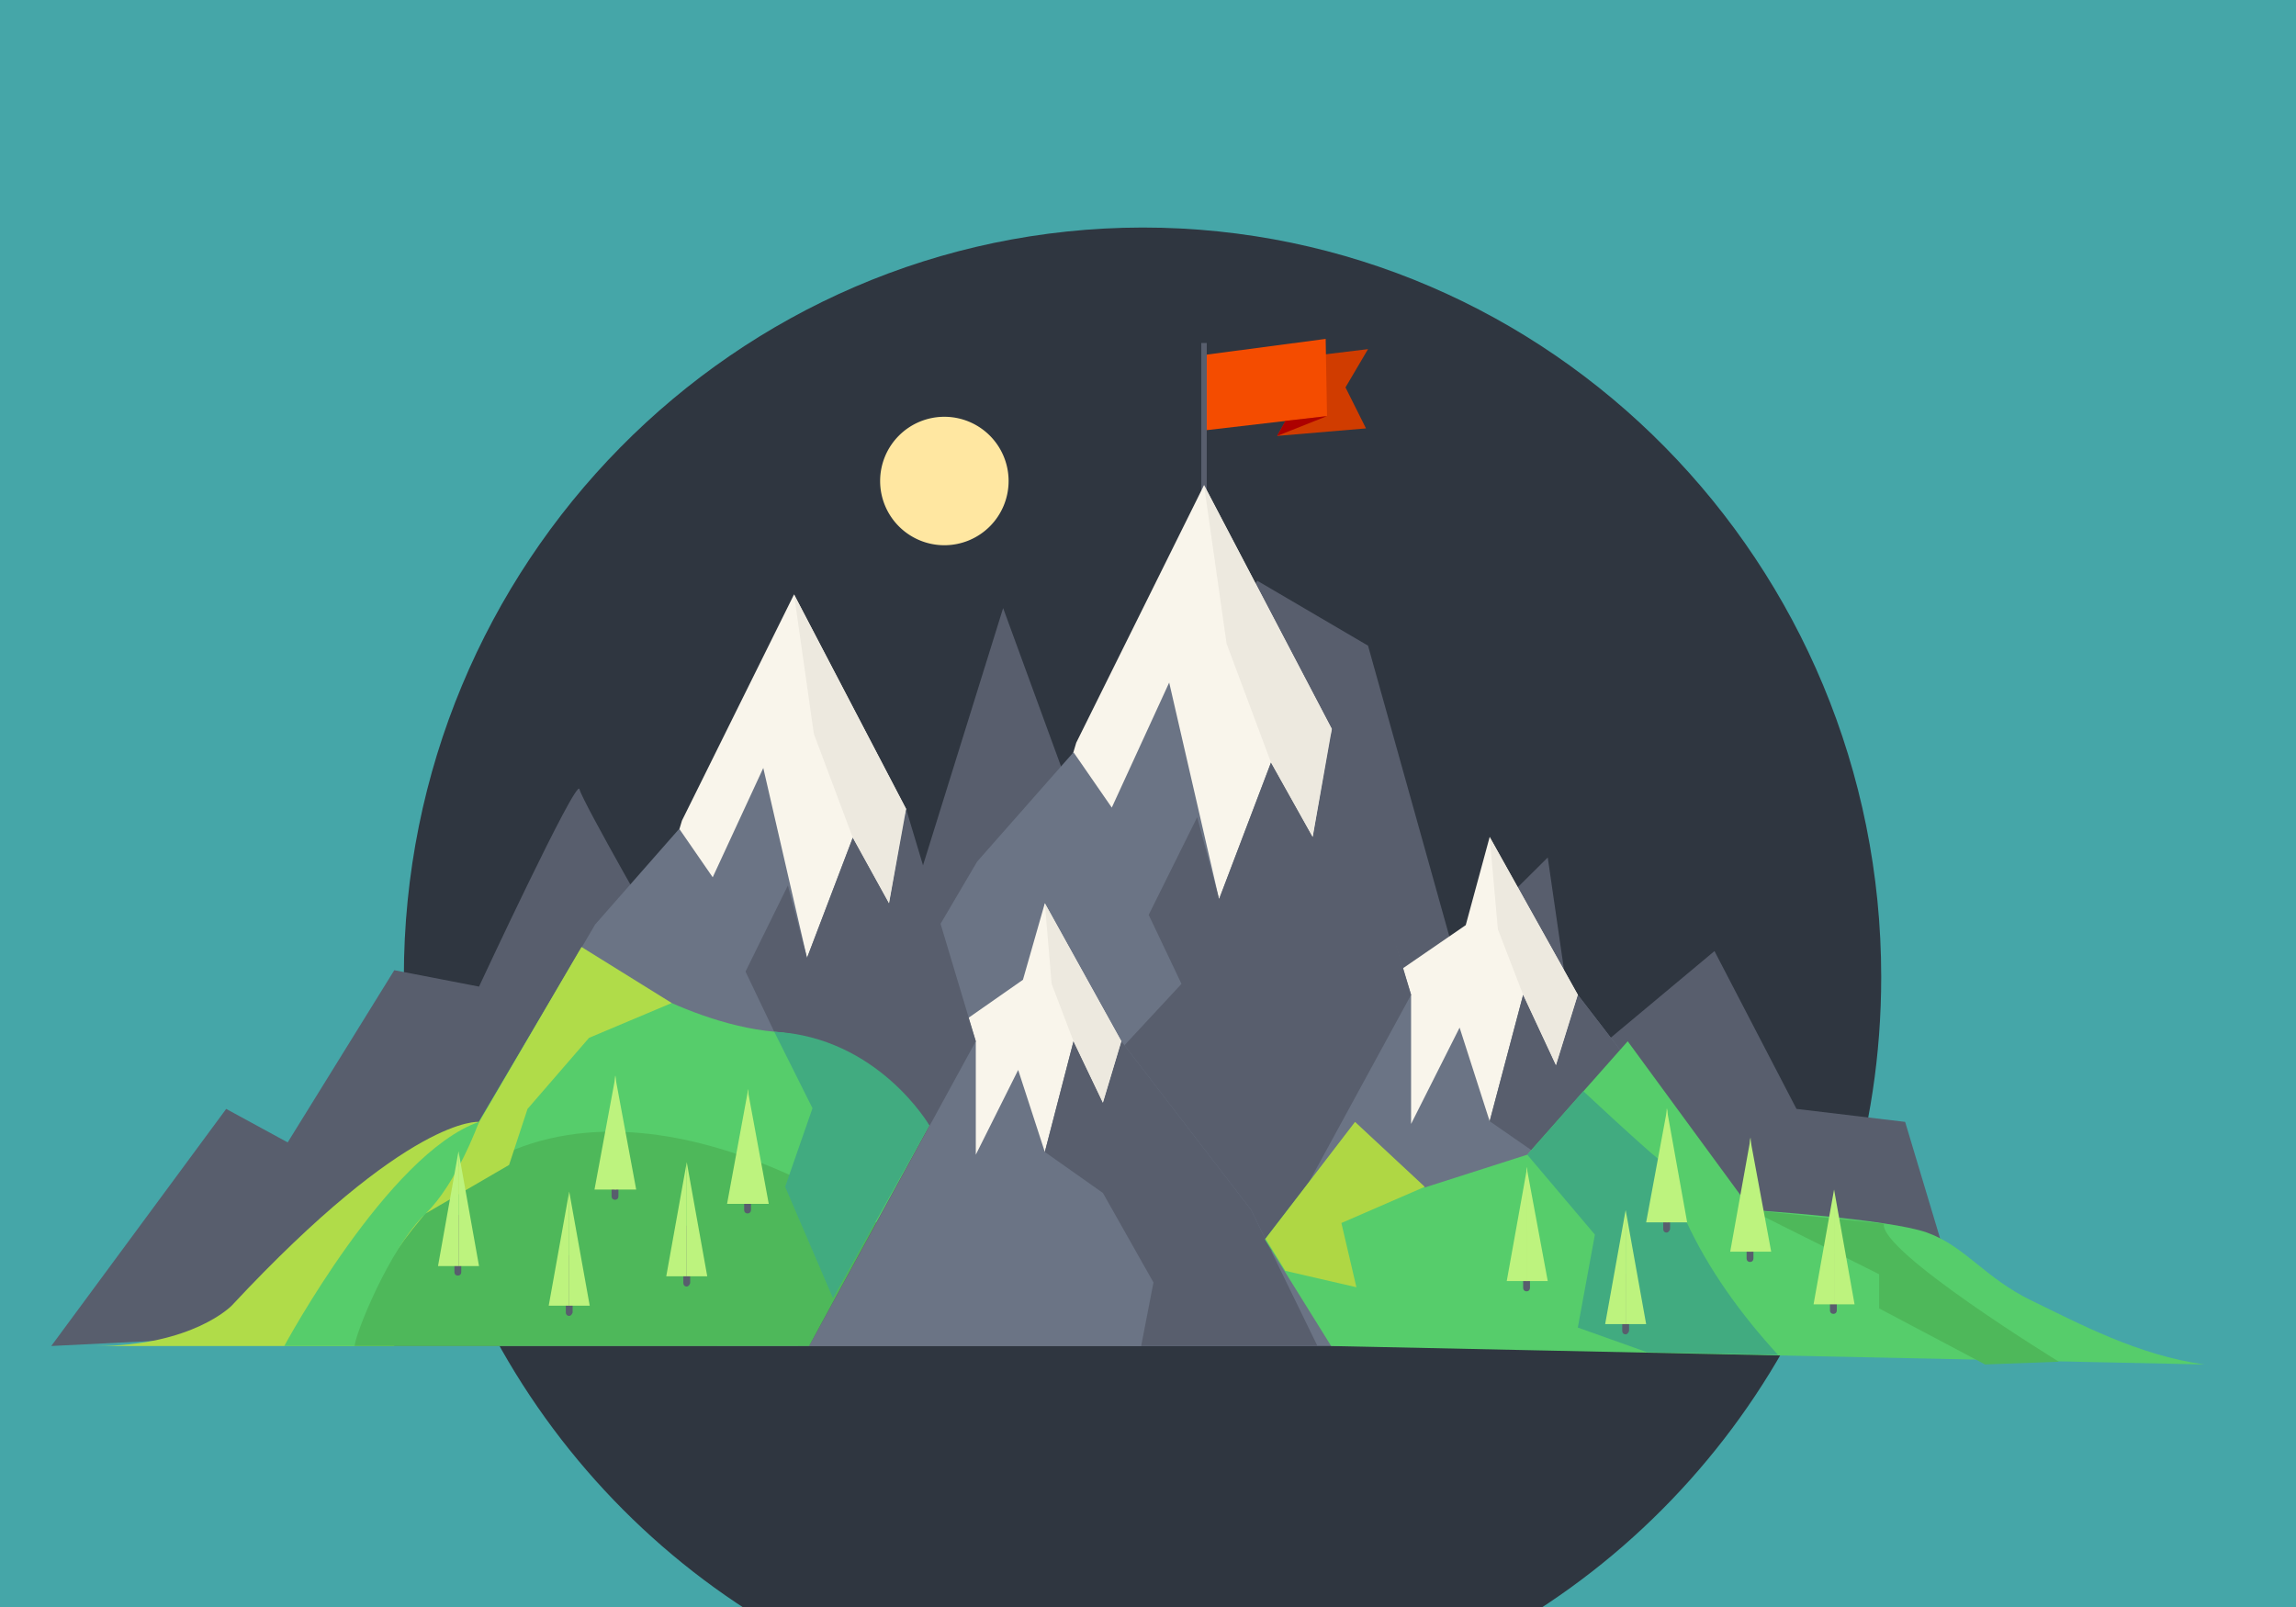 <svg width="336" height="235.2" xmlns="http://www.w3.org/2000/svg">
 <rect width="100%" height="100%" fill="#808080" stroke="none"/>
 <g>
  <title>background</title>
  <rect x="-1" y="-1" width="338" height="237.2" id="canvas_background" fill="none"/>
 </g>

 <g>
  <title>Layer 1</title>
  <g transform="matrix(1,0,0,1,-2.842170943040401e-14,0) " id="svg_1">
   <path d="m0,0l336,0l0,235.2l-336,0l0,-235.2z" class="st0" fill=" rgb(69, 166, 168)" id="svg_2"/>
  </g>
  <g transform="matrix(1,0,0,1,-2.842170943040401e-14,0) " id="svg_3">
   <path class="st1" d="m209.4,244c38.7,-16.7 65.9,-55.6 65.9,-101c0,-60.6 -48.4,-109.7 -108.1,-109.7c-59.7,0.1 -108.1,49.2 -108.1,109.7c0,45.4 27.2,84.3 65.9,101l84.4,0z" fill="#2f3640" id="svg_4"/>
  </g>
  <path class="st3" d="m7.5,197l25.6,-34.7l9,4.9l15.6,-25.2l12.4,2.4c0,0 14.3,-30.7 14.7,-28.9c0.4,1.8 12.7,23.2 12.7,23.2l18.7,-33.6l16.4,29.5l14.2,-45.6l11.7,32l25.5,-36l16.2,9.5l12.5,44.7l13.8,-13.7l4.4,30.4l20,-16.7l12,23.1l15.9,1.9l5.7,19" fill=" rgb(88, 94, 109)" id="svg_5"/>
  <path d="m193.6,51.9l6.6,-0.8l-3.3,5.6l3,6l-13,1.1" class="st5" fill=" rgb(208, 60, 0)" id="svg_6"/>
  <path d="m176.6,51.9l17.4,-2.3l0.2,11.3l-18,2.1" class="st6" fill=" rgb(244, 76, 0)" id="svg_7"/>
  <path d="m186.9,63.8l1.2,-2.2l6.1,-0.7" class="st7" fill=" rgb(173, 0, 0)" id="svg_8"/>
  <g id="svg_9">
   <path d="m175.8,50.2l0.8,0l0,23.5l-0.8,0l0,-23.5z" class="st3" fill=" rgb(88, 94, 109)" id="svg_10"/>
  </g>
  <path class="st8" d="m57.7,197l-43.6,0c14.1,0 19.8,-5.9 19.8,-5.9c26.1,-28 36.2,-26.9 36.2,-26.9" fill=" rgb(176, 220, 73)" id="svg_11"/>
  <g transform="matrix(1,0,0,1,-2.842170943040401e-14,0) " id="svg_12">
   <g id="svg_13">
    <path d="m157.5,108.7l18.7,-37.7l18.7,35.7l-3.1,20.6l-45,17.1" class="st4" fill=" rgb(249, 245, 235)" id="svg_14"/>
   </g>
  </g>
  <g transform="matrix(1,0,0,1,-5.684341886080802e-14,0) " id="svg_15">
   <path d="m196.6,147.7l17.9,-12.3l3.5,-12.9l12.9,23.1l0,27.6l-34.6,0.5" class="st4" fill=" rgb(249, 245, 235)" id="svg_16"/>
  </g>
  <g transform="matrix(1,0,0,1,-5.684341886080802e-14,0) " id="svg_17">
   <path d="m263.8,197l-11.3,-23.3l-21.6,-28.1l-3.2,10.3l-4.8,-10.3l-4.9,18.5l-4.4,-13.7l-7.1,14.1l0,-18.9l-43.5,51.3l3.5,0.1l97.3,0z" class="st9" fill=" rgb(107, 116, 133)" id="svg_18"/>
  </g>
  <g transform="matrix(1,0,0,1,-5.684341886080802e-14,0) " id="svg_19">
   <path d="m178.5,197l28,-51.4l-11.8,-38.2l-2.6,15.1l-6.1,-10.9l-7.6,20l-7.3,-31.7l-8.4,18.3l-5.6,-8.1l-14.1,16l-33.6,57.1l0,13.8l69.1,0z" class="st9" fill=" rgb(107, 116, 133)" id="svg_20"/>
  </g>
  <g transform="matrix(1,0,0,1,-5.684341886080802e-14,0) " id="svg_21">
   <path d="m172.4,182.9l4.7,14.1l1.4,0l2,-3.7l26,-47.7l-11.6,-38.9l-2.8,15.8l-6.1,-10.9l-7.6,20l-3.2,-12l-7.1,14.3l4.8,10.1l-9.1,9.8l8.6,29.1z" class="st3" fill=" rgb(88, 94, 109)" id="svg_22"/>
  </g>
  <g transform="matrix(1,0,0,1,-5.684341886080802e-14,0) " id="svg_23">
   <path d="m236.2,185.8l-2.2,11.2l29.8,0l-11.3,-23.3l-21.6,-28.1l-3.2,10.3l-4.8,-10.3l-4.9,18.5l9.8,6.8l8.4,14.9z" class="st3" fill=" rgb(88, 94, 109)" id="svg_24"/>
  </g>
  <g transform="matrix(1,0,0,1,-5.684341886080802e-14,0) " id="svg_25">
   <path d="m176.2,71l3.3,23.2l6.5,17.4l6.1,10.9l2.8,-15.8" class="st10" fill=" rgb(237, 233, 223)" id="svg_26"/>
  </g>
  <g transform="matrix(1,0,0,1,-5.684341886080802e-14,0) " id="svg_27">
   <path d="m218,122.5l1.2,13.5l3.7,9.6l4.8,10.3l3.2,-10.3" class="st10" fill=" rgb(237, 233, 223)" id="svg_28"/>
  </g>
  <g transform="matrix(1,0,0,1,-2.842170943040401e-14,0) " id="svg_29">
   <g id="svg_30">
    <path d="m99.8,120.1l16.4,-33.1l16.4,31.4l-2.8,18l-39.4,15" class="st4" fill=" rgb(249, 245, 235)" id="svg_31"/>
   </g>
  </g>
  <g transform="matrix(1,0,0,1,-5.684341886080802e-14,0) " id="svg_32">
   <path d="m134.1,154.3l15.6,-10.9l3.2,-11.2l11.2,20.2l0,24.2l-30.3,0.5" class="st4" fill=" rgb(249, 245, 235)" id="svg_33"/>
  </g>
  <g transform="matrix(1,0,0,1,-5.684341886080802e-14,0) " id="svg_34">
   <path d="m104.9,197l87.9,0l-9.7,-19.9l-19,-24.7l-2.7,9l-4.3,-9l-4.2,16.2l-3.9,-12l-6.2,12.4l0,-16.6l-37.9,44.6z" class="st9" fill=" rgb(107, 116, 133)" id="svg_35"/>
  </g>
  <g transform="matrix(1,0,0,1,-5.684341886080802e-14,0) " id="svg_36">
   <path d="m118.4,197l24.4,-44.6l-10.4,-33.5l-2.3,13.3l-5.3,-9.6l-6.7,17.6l-6.4,-27.8l-7.4,16l-4.9,-7.1l-12.3,14l-29.4,50l0,11.7l60.7,0z" class="st9" fill=" rgb(107, 116, 133)" id="svg_37"/>
  </g>
  <g transform="matrix(1,0,0,1,-5.684341886080802e-14,0) " id="svg_38">
   <path d="m112.8,185.2l4,11.8l1.6,0l1.5,-2.7l22.9,-41.9l-10.2,-34l-2.5,13.8l-5.3,-9.6l-6.7,17.6l-2.8,-10.6l-6.2,12.6l4.2,8.8l-8,8.6l7.5,25.6z" class="st3" fill=" rgb(88, 94, 109)" id="svg_39"/>
  </g>
  <g transform="matrix(1,0,0,1,-5.684341886080802e-14,0) " id="svg_40">
   <path d="m168.8,187.7l-1.8,9.3l25.8,0l-9.7,-19.9l-19,-24.7l-2.7,9l-4.3,-9l-4.2,16.2l8.5,6l7.4,13.1z" class="st3" fill=" rgb(88, 94, 109)" id="svg_41"/>
  </g>
  <g transform="matrix(1,0,0,1,-5.684341886080802e-14,0) " id="svg_42">
   <path d="m116.2,87l2.9,20.4l5.7,15.2l5.3,9.6l2.5,-13.8" class="st10" fill=" rgb(237, 233, 223)" id="svg_43"/>
  </g>
  <g transform="matrix(1,0,0,1,-5.684341886080802e-14,0) " id="svg_44">
   <path d="m152.9,132.2l1,11.8l3.2,8.4l4.3,9l2.7,-9" class="st10" fill=" rgb(237, 233, 223)" id="svg_45"/>
  </g>
  <path class="st11" d="m194.8,197l127.8,2.7c-9.6,-1.3 -18.4,-6 -25.2,-9.3c-6.9,-3.3 -9.8,-8 -15.4,-10c-5.6,-2 -25.7,-3.3 -25.7,-3.3l-18.1,-24.7l-14.7,16.6l-15,4.8l-10.2,-9.5l-13.2,17.1" fill=" rgb(86, 205, 107)" id="svg_46"/>
  <path class="st11" d="m84.8,139.2c0,0 14.3,10.5 28.5,11.8c14.2,1.3 15.5,10.4 15.5,10.4l7.2,3.3l-7.8,14.3c0,0 -51.2,-31.9 -70.6,6.3" fill=" rgb(86, 205, 107)" id="svg_47"/>
  <path class="st12" d="m243.2,170c-1.1,-0.8 -2.1,-1.7 -3.1,-2.6c-2.8,-2.5 -5.6,-5.1 -8.4,-7.7l-8.2,9.3l9.9,11.7l-2.5,13.6l10.1,3.6l19.2,0.4c-5.4,-5.9 -10.2,-12.5 -13.5,-19.7c-1.3,-2.8 -2.4,-5.7 -3.5,-8.6z" fill=" rgb(65, 171, 128)" id="svg_48"/>
  <path class="st13" d="m256.2,177.1l18.8,9.4l0,5l15.5,8.2l10.8,-0.4c0,0 -26.4,-16.2 -25.6,-20.2" fill=" rgb(78, 184, 90)" id="svg_49"/>
  <path d="m208.5,173.7l-12.2,5.3l2.2,9.4l-10.4,-2.4l-2.9,-4.7l13.1,-17.1" class="st14" fill=" rgb(175, 215, 68)" id="svg_50"/>
  <path class="st13" d="m118.4,197l9.8,-18c0,0 -37.6,-26.8 -63,-4.5c0,0 -11.4,10.8 -13.4,22.5" fill=" rgb(78, 184, 90)" id="svg_51"/>
  <path class="st12" d="m113.3,151l5.6,11.2l-4,11.5l7,16.3l14.1,-25.3c0,0 -7.5,-12.9 -22.7,-13.7z" fill=" rgb(65, 171, 128)" id="svg_52"/>
  <path d="m98.3,146.8l-12.1,5.1l-9,10.4l-2.7,8.2l-12.2,7.1l22.8,-39" class="st8" fill=" rgb(176, 220, 73)" id="svg_53"/>
  <path class="st11" d="m70.1,164.2c0,0 -3.3,9.1 -7.8,13.4c-5.4,5.2 -10.4,17.9 -10.4,19.4l-10.3,0c0,0 15.2,-28.2 28.5,-32.8z" fill=" rgb(86, 205, 107)" id="svg_54"/>
  <g transform="matrix(1,0,0,1,-2.842170943040401e-14,0) " id="svg_55">
   <g id="svg_56">
    <path d="m256.1,176.3l0,7.9" class="st15" fill=" rgb(116, 140, 152)" id="svg_57"/>
   </g>
   <g id="svg_58">
    <path class="st3" d="m256.1,184.7c-0.3,0 -0.5,-0.2 -0.5,-0.5l0,-7.9c0,-0.3 0.2,-0.5 0.5,-0.5c0.3,0 0.5,0.2 0.5,0.5l0,7.9c0,0.3 -0.2,0.5 -0.5,0.5z" fill=" rgb(88, 94, 109)" id="svg_59"/>
   </g>
  </g>
  <g transform="matrix(1,0,0,1,-5.684341886080802e-14,0) " id="svg_60">
   <path d="m256.2,166.5l-3,16.7l3,0" class="st16" fill=" rgb(189, 243, 126)" id="svg_61"/>
  </g>
  <g transform="matrix(1,0,0,1,-5.684341886080802e-14,0) " id="svg_62">
   <path d="m256.1,166.5l3.1,16.7l-3.1,0" class="st16" fill=" rgb(189, 243, 126)" id="svg_63"/>
  </g>
  <g transform="matrix(1,0,0,1,-2.842170943040401e-14,0) " id="svg_64">
   <g id="svg_65">
    <path d="m243.9,172l0,7.9" class="st15" fill=" rgb(116, 140, 152)" id="svg_66"/>
   </g>
   <g id="svg_67">
    <path class="st3" d="m243.9,180.4c-0.3,0 -0.5,-0.2 -0.5,-0.5l0,-7.9c0,-0.3 0.2,-0.5 0.5,-0.5c0.3,0 0.5,0.2 0.5,0.5l0,7.9c-0.1,0.3 -0.3,0.5 -0.5,0.5z" fill=" rgb(88, 94, 109)" id="svg_68"/>
   </g>
  </g>
  <g transform="matrix(1,0,0,1,-5.684341886080802e-14,0) " id="svg_69">
   <path d="m244,162.2l-3.1,16.7l3.1,0" class="st16" fill=" rgb(189, 243, 126)" id="svg_70"/>
  </g>
  <g transform="matrix(1,0,0,1,-5.684341886080802e-14,0) " id="svg_71">
   <path d="m243.9,162.2l3,16.7l-3,0" class="st16" fill=" rgb(189, 243, 126)" id="svg_72"/>
  </g>
  <g transform="matrix(1,0,0,1,-2.842170943040401e-14,0) " id="svg_73">
   <g id="svg_74">
    <path d="m268.3,183.9l0,8" class="st15" fill=" rgb(116, 140, 152)" id="svg_75"/>
   </g>
   <g id="svg_76">
    <path class="st3" d="m268.3,192.3c-0.3,0 -0.5,-0.2 -0.5,-0.5l0,-7.9c0,-0.3 0.2,-0.5 0.5,-0.5c0.3,0 0.5,0.2 0.5,0.5l0,7.9c0,0.3 -0.2,0.5 -0.5,0.5z" fill=" rgb(88, 94, 109)" id="svg_77"/>
   </g>
  </g>
  <g transform="matrix(1,0,0,1,-5.684341886080802e-14,0) " id="svg_78">
   <path d="m268.4,174.1l-3,16.8l3,0" class="st16" fill=" rgb(189, 243, 126)" id="svg_79"/>
  </g>
  <g transform="matrix(1,0,0,1,-5.684341886080802e-14,0) " id="svg_80">
   <path d="m268.4,174.1l3,16.8l-3,0" class="st16" fill=" rgb(189, 243, 126)" id="svg_81"/>
  </g>
  <g transform="matrix(1,0,0,1,-2.842170943040401e-14,0) " id="svg_82">
   <g id="svg_83">
    <path d="m237.9,186.9l0,7.9" class="st15" fill=" rgb(116, 140, 152)" id="svg_84"/>
   </g>
   <g id="svg_85">
    <path class="st3" d="m237.9,195.3c-0.3,0 -0.5,-0.2 -0.5,-0.5l0,-7.9c0,-0.3 0.2,-0.5 0.5,-0.5c0.3,0 0.5,0.2 0.5,0.5l0,7.9c-0.1,0.3 -0.3,0.5 -0.5,0.5z" fill=" rgb(88, 94, 109)" id="svg_86"/>
   </g>
  </g>
  <g transform="matrix(1,0,0,1,-5.684341886080802e-14,0) " id="svg_87">
   <path d="m237.9,177.1l-3,16.7l3,0" class="st16" fill=" rgb(189, 243, 126)" id="svg_88"/>
  </g>
  <g transform="matrix(1,0,0,1,-5.684341886080802e-14,0) " id="svg_89">
   <path d="m237.9,177.1l3,16.7l-3,0" class="st16" fill=" rgb(189, 243, 126)" id="svg_90"/>
  </g>
  <g transform="matrix(1,0,0,1,-2.842170943040401e-14,0) " id="svg_91">
   <g id="svg_92">
    <path d="m223.4,180.6l0,7.9" class="st15" fill=" rgb(116, 140, 152)" id="svg_93"/>
   </g>
   <g id="svg_94">
    <path class="st3" d="m223.4,189c-0.3,0 -0.5,-0.2 -0.5,-0.5l0,-7.9c0,-0.3 0.2,-0.5 0.5,-0.5c0.3,0 0.5,0.2 0.5,0.5l0,7.9c0,0.3 -0.2,0.5 -0.5,0.5z" fill=" rgb(88, 94, 109)" id="svg_95"/>
   </g>
  </g>
  <g transform="matrix(1,0,0,1,-5.684341886080802e-14,0) " id="svg_96">
   <path d="m223.5,170.8l-3,16.7l3,0" class="st16" fill=" rgb(189, 243, 126)" id="svg_97"/>
  </g>
  <g transform="matrix(1,0,0,1,-5.684341886080802e-14,0) " id="svg_98">
   <path d="m223.4,170.8l3.1,16.7l-3.1,0" class="st16" fill=" rgb(189, 243, 126)" id="svg_99"/>
  </g>
  <g transform="matrix(1,0,0,1,-2.842170943040401e-14,0) " id="svg_100">
   <g id="svg_101">
    <path d="m100.5,179.9l0,7.9" class="st15" fill=" rgb(116, 140, 152)" id="svg_102"/>
   </g>
   <g id="svg_103">
    <path class="st3" d="m100.5,188.3c-0.3,0 -0.5,-0.2 -0.5,-0.5l0,-7.9c0,-0.3 0.2,-0.5 0.5,-0.5c0.3,0 0.5,0.2 0.5,0.5l0,7.9c-0.1,0.3 -0.3,0.5 -0.5,0.5z" fill=" rgb(88, 94, 109)" id="svg_104"/>
   </g>
  </g>
  <g transform="matrix(1,0,0,1,-5.684341886080802e-14,0) " id="svg_105">
   <path d="m100.5,170.1l-3,16.7l3,0" class="st16" fill=" rgb(189, 243, 126)" id="svg_106"/>
  </g>
  <g transform="matrix(1,0,0,1,-5.684341886080802e-14,0) " id="svg_107">
   <path d="m100.5,170.1l3,16.7l-3,0" class="st16" fill=" rgb(189, 243, 126)" id="svg_108"/>
  </g>
  <g transform="matrix(1,0,0,1,-2.842170943040401e-14,0) " id="svg_109">
   <g id="svg_110">
    <path d="m90,167.2l0,7.9" class="st15" fill=" rgb(116, 140, 152)" id="svg_111"/>
   </g>
   <g id="svg_112">
    <path class="st3" d="m90,175.6c-0.3,0 -0.5,-0.2 -0.5,-0.5l0,-7.9c0,-0.3 0.2,-0.5 0.5,-0.5c0.3,0 0.5,0.2 0.5,0.5l0,7.9c0,0.3 -0.2,0.5 -0.5,0.5z" fill=" rgb(88, 94, 109)" id="svg_113"/>
   </g>
  </g>
  <g transform="matrix(1,0,0,1,-5.684341886080802e-14,0) " id="svg_114">
   <path d="m90.1,157.4l-3.1,16.7l3.1,0" class="st16" fill=" rgb(189, 243, 126)" id="svg_115"/>
  </g>
  <g transform="matrix(1,0,0,1,-5.684341886080802e-14,0) " id="svg_116">
   <path d="m90,157.4l3.1,16.7l-3.1,0" class="st16" fill=" rgb(189, 243, 126)" id="svg_117"/>
  </g>
  <g transform="matrix(1,0,0,1,-2.842170943040401e-14,0) " id="svg_118">
   <g id="svg_119">
    <path d="m67,178.3l0,8" class="st15" fill=" rgb(116, 140, 152)" id="svg_120"/>
   </g>
   <g id="svg_121">
    <path class="st3" d="m67,186.7c-0.3,0 -0.5,-0.2 -0.5,-0.5l0,-7.9c0,-0.3 0.2,-0.5 0.5,-0.5c0.3,0 0.5,0.2 0.5,0.5l0,7.9c0,0.3 -0.2,0.5 -0.5,0.5z" fill=" rgb(88, 94, 109)" id="svg_122"/>
   </g>
  </g>
  <g transform="matrix(1,0,0,1,-5.684341886080802e-14,0) " id="svg_123">
   <path d="m67.1,168.5l-3,16.8l3,0" class="st16" fill=" rgb(189, 243, 126)" id="svg_124"/>
  </g>
  <g transform="matrix(1,0,0,1,-5.684341886080802e-14,0) " id="svg_125">
   <path d="m67.1,168.5l3,16.8l-3,0" class="st16" fill=" rgb(189, 243, 126)" id="svg_126"/>
  </g>
  <g transform="matrix(1,0,0,1,-2.842170943040401e-14,0) " id="svg_127">
   <g id="svg_128">
    <path d="m83.3,184.2l0,7.9" class="st15" fill=" rgb(116, 140, 152)" id="svg_129"/>
   </g>
   <g id="svg_130">
    <path class="st3" d="m83.3,192.6c-0.3,0 -0.5,-0.2 -0.5,-0.5l0,-7.9c0,-0.3 0.2,-0.5 0.5,-0.5c0.3,0 0.5,0.2 0.5,0.5l0,7.9c-0.1,0.3 -0.3,0.5 -0.5,0.5z" fill=" rgb(88, 94, 109)" id="svg_131"/>
   </g>
  </g>
  <g transform="matrix(1,0,0,1,-5.684341886080802e-14,0) " id="svg_132">
   <path d="m83.3,174.4l-3,16.7l3,0" class="st16" fill=" rgb(189, 243, 126)" id="svg_133"/>
  </g>
  <g transform="matrix(1,0,0,1,-5.684341886080802e-14,0) " id="svg_134">
   <path d="m83.3,174.4l3,16.7l-3,0" class="st16" fill=" rgb(189, 243, 126)" id="svg_135"/>
  </g>
  <g transform="matrix(1,0,0,1,-2.842170943040401e-14,0) " id="svg_136">
   <g id="svg_137">
    <path d="m109.4,169.2l0,8" class="st15" fill=" rgb(116, 140, 152)" id="svg_138"/>
   </g>
   <g id="svg_139">
    <path class="st3" d="m109.4,177.6c-0.3,0 -0.5,-0.2 -0.5,-0.5l0,-7.9c0,-0.3 0.2,-0.5 0.5,-0.5c0.3,0 0.5,0.2 0.5,0.5l0,7.9c0,0.3 -0.2,0.5 -0.5,0.5z" fill=" rgb(88, 94, 109)" id="svg_140"/>
   </g>
  </g>
  <g transform="matrix(1,0,0,1,-5.684341886080802e-14,0) " id="svg_141">
   <path d="m109.5,159.4l-3.1,16.8l3.1,0" class="st16" fill=" rgb(189, 243, 126)" id="svg_142"/>
  </g>
  <g transform="matrix(1,0,0,1,-5.684341886080802e-14,0) " id="svg_143">
   <path d="m109.4,159.4l3.1,16.8l-3.1,0" class="st16" fill=" rgb(189, 243, 126)" id="svg_144"/>
  </g>
  <path d="m147.6,70.4a9.4,9.4 0 0 1 -9.4,9.4a9.4,9.4 0 0 1 -9.4,-9.4a9.4,9.4 0 0 1 9.4,-9.4a9.4,9.4 0 0 1 9.4,9.4z" class="st18" fill=" rgb(255, 231, 161)" id="svg_145"/>
 </g>
</svg>